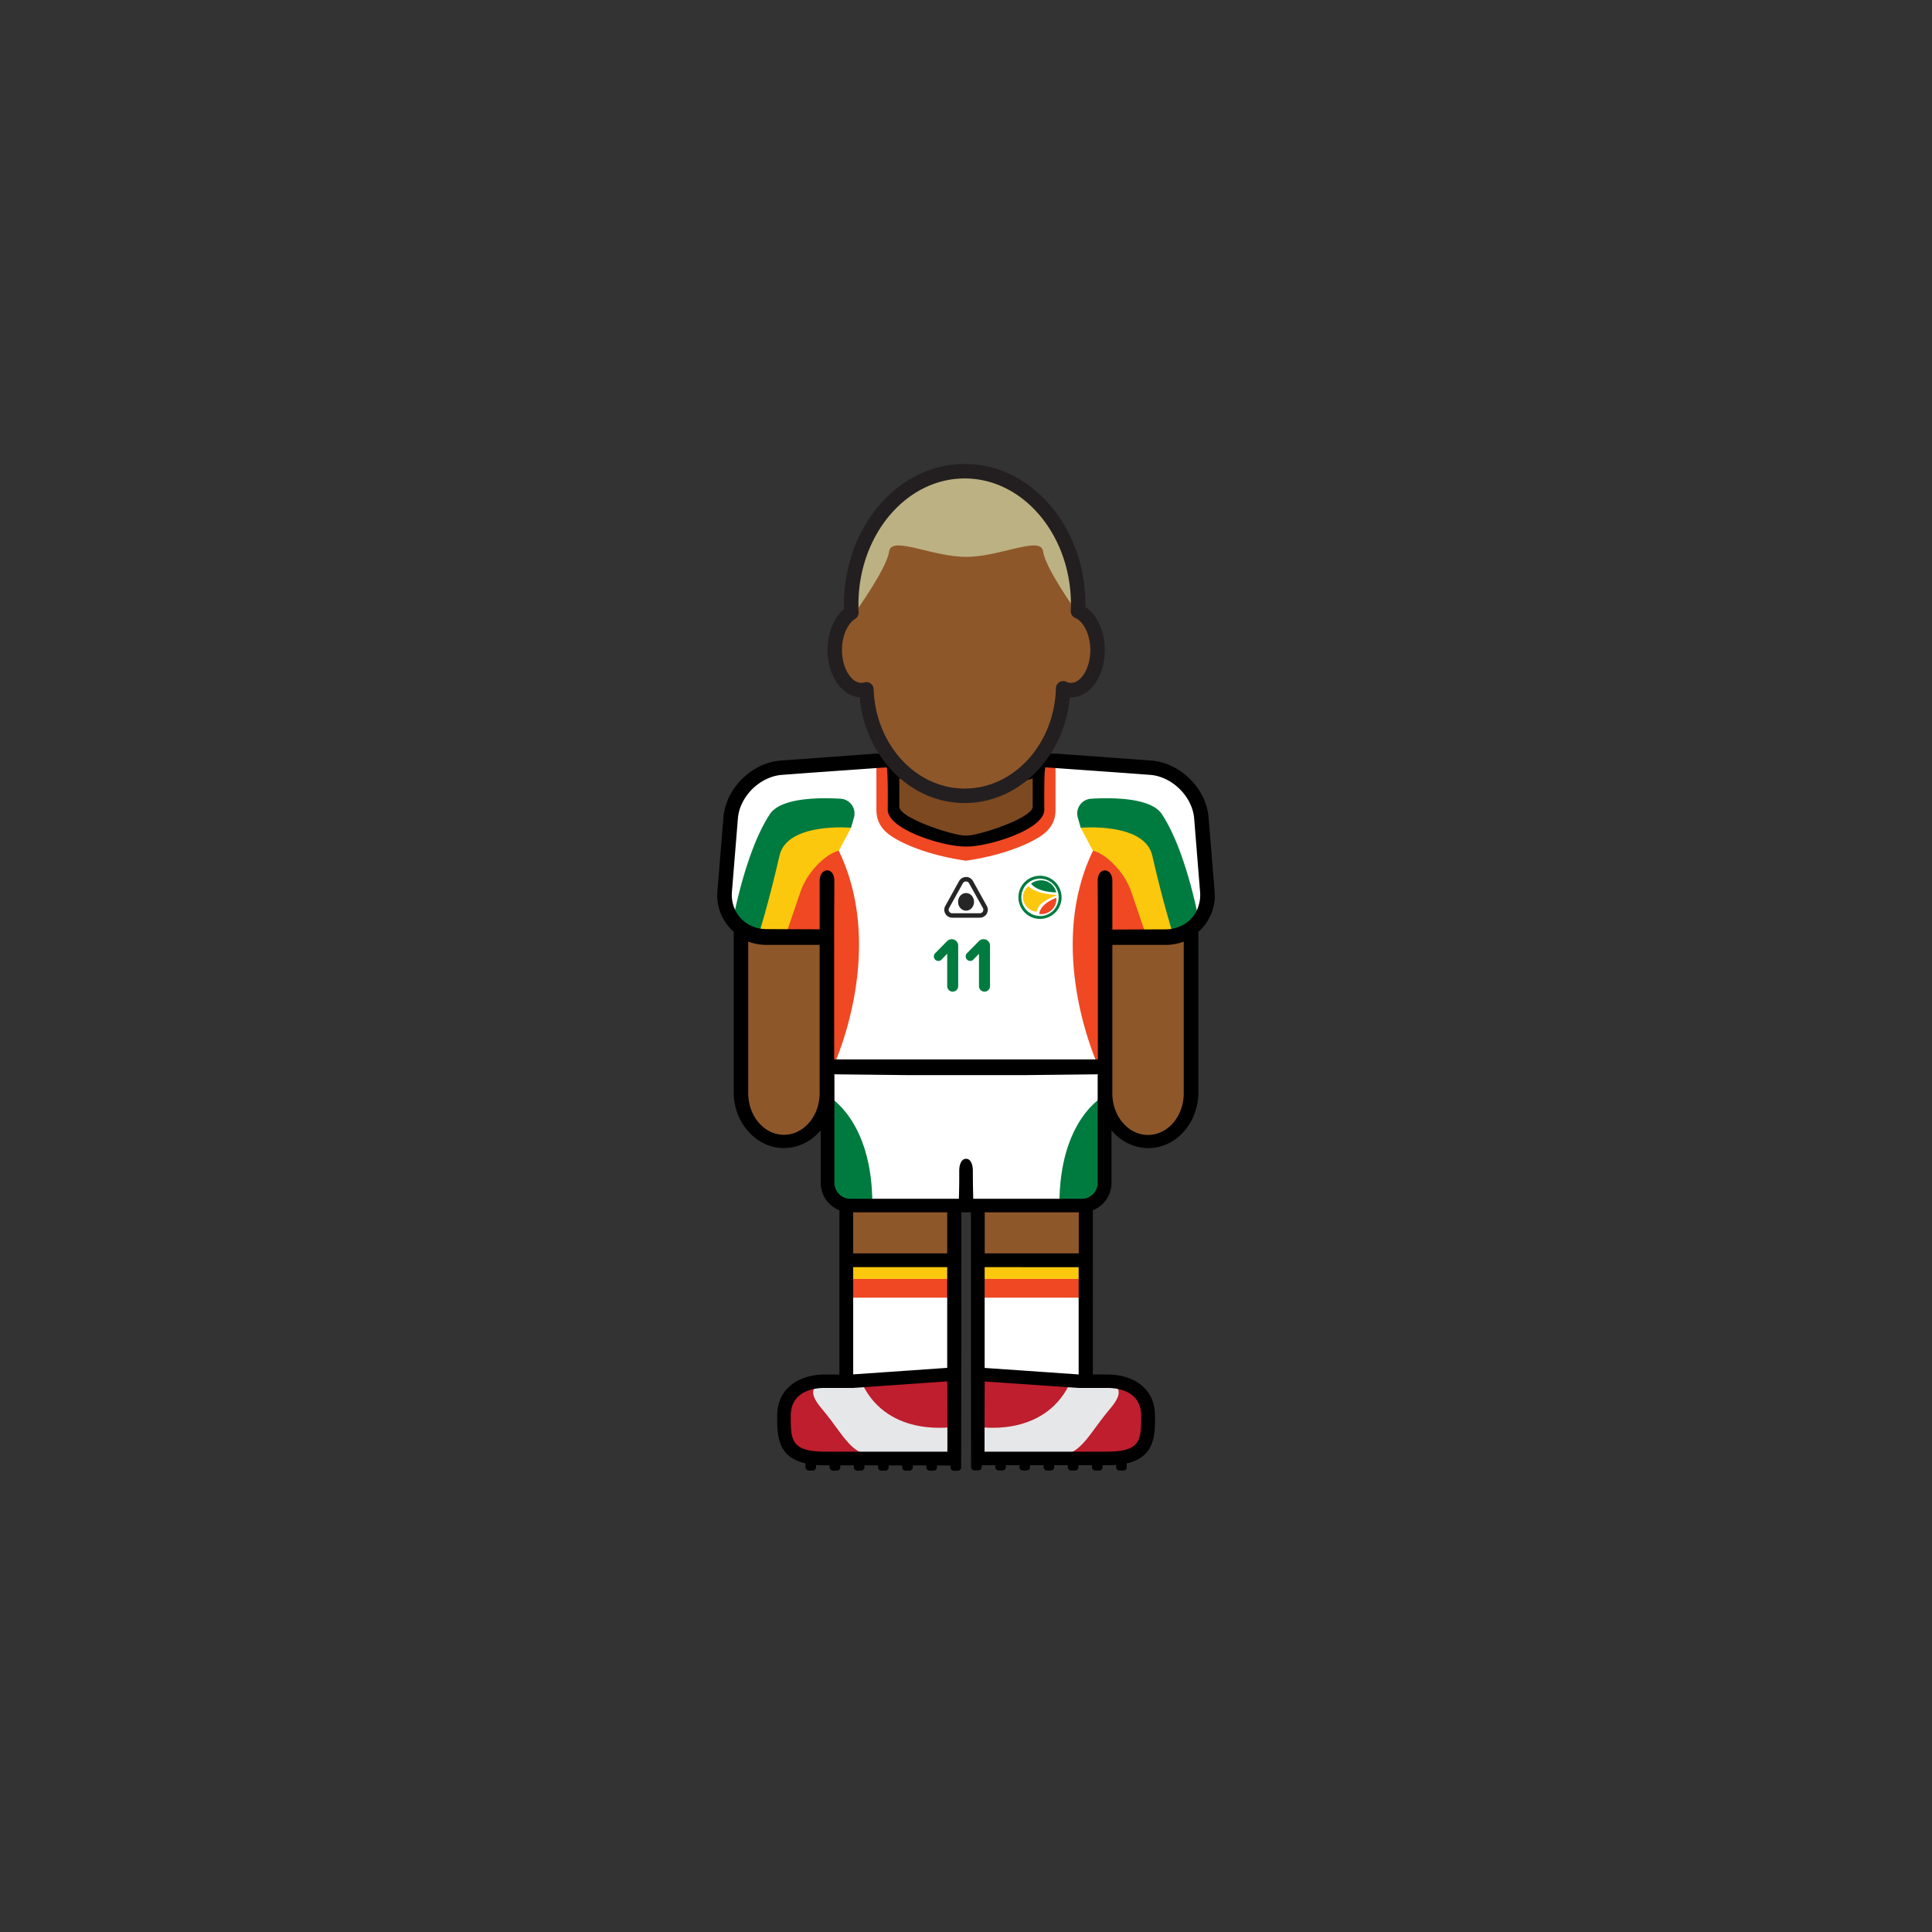 <svg id="player" xmlns="http://www.w3.org/2000/svg" viewBox="0 0 800 800"><rect x="0" y="0" width="800" height="800" fill="#333333" stroke="none"/><defs><style>.cls-1{fill:#8e572a}.cls-2{fill:#be1e2d}.cls-4{fill:#fff}.cls-5{fill:#fcc80d}.cls-6{fill:#ef4823}.cls-7{fill:#007b3f}.cls-9{fill:#262626}</style></defs><g id="skin"><path id="arm-left" class="cls-1" d="M305.93 382h36.78v72.4a18.39 18.39 0 01-18.39 18.39 18.39 18.39 0 01-18.39-18.39V382z"/><path id="arm-right" class="cls-1" d="M457.19 382H494v72.4a18.39 18.39 0 01-18.39 18.39 18.39 18.39 0 01-18.39-18.39V382h-.03z"/><path id="leg-left" class="cls-1" d="M349.88 492.02h45.67v45.67h-45.67z"/><path id="leg-right" class="cls-1" d="M404.78 492.02h45.67v45.67h-45.67z"/></g><g id="boots"><path id="left" class="cls-2" d="M395.33 570.04H372.5l-22.83 1.97h-12.5l-7.5 2.53-5.25 8.5v9.83l1.91 4.17 3.84 4.05 6.33 1.95h58.83v-33z"/><path id="right" class="cls-2" d="M404.61 570.27h22.83l22.83 1.97h12.5l7.5 2.53 5.25 8.5v9.83l-1.91 4.17-3.84 4.05-6.33 1.95h-58.83v-33z"/><path d="M395.33 590.75s-27.16 5-38.19-17.5c0 0-30.3-5.85-17.12 9.75 12.48 14.78 11.41 21.53 33.53 21.28s21.78-1 21.78-1zm9.28 0s27.16 5 38.19-17.5c0 0 30.3-5.85 17.13 9.75-12.48 14.78-11.41 21.53-33.53 21.28s-21.78-1-21.78-1z" fill="#e6e7e8" id="details"/></g><g id="socks"><g id="socks-2" data-name="socks"><path id="left-2" data-name="left" class="cls-4" d="M349.88 522h45.67v48.04h-45.67z"/><path id="right-2" data-name="right" class="cls-4" d="M404.38 522h45.67v48.04h-45.67z"/></g><g id="details-2" data-name="details"><path class="cls-5" d="M350.42 521.83h44.91v7.75h-44.91z"/><path class="cls-6" d="M350.42 529.58h44.91v7.75h-44.91z"/><path class="cls-5" d="M404.76 521.83h44.91v7.75h-44.91z"/><path class="cls-6" d="M404.76 529.58h44.91v7.75h-44.91z"/></g></g><g id="shorts"><path id="shorts-2" data-name="shorts" class="cls-4" d="M341.67 442.54h116.49v47a9.95 9.95 0 01-9.95 9.95h-96.6a9.95 9.95 0 01-9.95-9.95v-47h.01z"/><path class="cls-7" d="M342.71 453.75s18.51 9.55 18.51 44.88h-10l-7.81-5zm114.48 0s-18.51 9.55-18.51 44.88h10l7.81-5z" id="details-3" data-name="details"/></g><g id="shirt"><path id="shirt-2" data-name="shirt" class="cls-4" d="M369.5 314.8l-48.29 2.99-11.36 6.25-6.83 10.1-3.31 40.73 5.17 7.67 7.66 4.67h29.5l.17 54h114.83v-53.5l29.34-.17 7.01-4 6.99-10.5-3.4-37.33-6.83-11.84-9.77-6.08-49.84-2.99-1 21.24-6.5 6.5-11.16 3.48-11.88 2.02-15.46-3.17-11-5.66-3.66-3.84-.38-20.57z"/><g id="details-4" data-name="details"><g id="arm-l"><path class="cls-7" d="M352.4 342.75l1.2-4.2a6.13 6.13 0 00-5.52-7.82c-9.42-.55-24.82-.32-29.26 6.35-9.88 14.85-15.07 42.7-15.07 42.7l6.83 6.47 11.74 1.5 17-15.5 5.17-23.37z"/><path class="cls-5" d="M346.31 354.25l6.1-11.5s-26.43-2.37-29.62 11.5c-4.69 20.41-8.5 32.25-8.5 32.25l16.13 1.25z"/><path class="cls-6" d="M345.15 441.37s22.24-47.62 2.15-89.12c0 0-5.62 1.06-11.84 9.43a28.85 28.85 0 00-4.12 7.94l-6 17.59h17.41z"/></g><g id="arm-l-2" data-name="arm-l"><path class="cls-7" d="M447.5 342.75l-1.2-4.2a6.13 6.13 0 015.52-7.82c9.42-.55 24.82-.32 29.26 6.35 9.88 14.85 15.07 42.7 15.07 42.7l-6.83 6.47-11.74 1.5-17-15.5-5.17-23.37z"/><path class="cls-5" d="M453.59 354.25l-6.1-11.5s26.43-2.37 29.63 11.5c4.69 20.41 8.5 32.25 8.5 32.25l-16.12 1.25z"/><path class="cls-6" d="M454.75 441.37s-22.24-47.62-2.15-89.12c0 0 5.62 1.06 11.84 9.43a28.85 28.85 0 014.12 7.94l6 17.59h-17.44z"/></g><path id="neck" class="cls-6" d="M429.29 314.8v22.45l-8.83 6.17-20.46 5.23-20.43-5.23-8.83-6.17V314.8l-7.83.84v19.85c0 4.9 2.51 8.47 6.66 11.07 6.32 4 17.16 7.95 30.42 9.84 13.26-1.9 24.1-5.89 30.42-9.84 4.15-2.6 6.66-6.17 6.66-11.07v-19.85z"/><g id="crest-senegal-02"><path class="cls-7" d="M437.35 369.53a6.31 6.31 0 00-6.31-5 6.65 6.65 0 00-4.1 1.39c1.2 1.5 3.99 3.4 10.41 3.61z"/><path class="cls-6" d="M430.3 378.49a6.87 6.87 0 00.73 0 6.22 6.22 0 006.41-6 5.7 5.7 0 00-.05-.72c-1.57.59-6.57 2.69-7.09 6.72z"/><path class="cls-5" d="M425.9 366.92a5.86 5.86 0 00-2.31 4.62 6.16 6.16 0 005.68 6c.52-4 6.53-6.13 8.11-6.69 0-.11 0-.21-.05-.32-6.43-.24-10.23-2.14-11.43-3.61z"/><path d="M430.64 363a8.56 8.56 0 108.56 8.56 8.57 8.57 0 00-8.56-8.56zm0 16.66a8.1 8.1 0 118.1-8.1 8.11 8.11 0 01-8.1 8.15z" stroke="#007b3f" stroke-miterlimit="10" stroke-width=".75" fill="#007b3f"/></g><path class="cls-7" d="M394.46 410.62a2.27 2.27 0 01-2.24-2.24v-13.45l-2.4 2.47a1.74 1.74 0 01-1.25.51 1.88 1.88 0 01-1.31-3.23l4.93-5a2.74 2.74 0 011.92-.77 2.64 2.64 0 012.66 2.59v16.87a2.28 2.28 0 01-2.31 2.25zm13.16 0a2.27 2.27 0 01-2.24-2.24v-13.45L403 397.4a1.74 1.74 0 01-1.25.51 1.88 1.88 0 01-1.31-3.23l4.93-5a2.74 2.74 0 011.92-.77 2.64 2.64 0 012.66 2.59v16.87a2.28 2.28 0 01-2.33 2.25z" id="number-11"/><g id="brand-le-coq"><path class="cls-9" d="M400 365a1.43 1.43 0 011.26.74L407 376a1.45 1.45 0 01-1.26 2.15H394.3A1.45 1.45 0 01393 376l5.72-10.3a1.43 1.43 0 011.28-.7m0-1.84a3.28 3.28 0 00-2.87 1.69l-5.72 10.3a3.28 3.28 0 002.89 4.85h11.44a3.28 3.28 0 002.87-4.88l-5.72-10.3a3.28 3.28 0 00-2.87-1.69z"/><ellipse class="cls-9" cx="400.02" cy="373.44" rx="3.31" ry="3.66"/></g></g></g><path id="neck-2" data-name="neck" fill="#7d4921" d="M427.63 340.26l-27.59 8.62-28.6-9.62-1.92-23.62h61.04l-2.93 24.62z"/><path d="M502.88 368.43l-2.47-30.36c-1.19-11.87-11.83-22.25-23.72-23.14l-37.14-2.71c-4.07-.45-20.52-.09-39.55.53-19-.62-35.48-1-39.55-.53l-37.14 2.71c-11.89.89-22.53 11.27-23.72 23.14l-2.47 30.36a20.15 20.15 0 005 15.74 19.92 19.92 0 001.69 1.64v66.36c0 12.81 9.32 23.22 20.78 23.22a19.8 19.8 0 0015.25-7.39v21.79a12.23 12.23 0 007.74 11.36v68h-5.93c-10.93 0-19.83 5.8-19.83 17.11 0 8.06 0 17 11.72 19.7v1.6a1.38 1.38 0 001.38 1.38h1.63a1.38 1.38 0 001.38-1.37v-.95c1.16.09 2.39.15 3.73.15h1.89v.8a1.38 1.38 0 001.38 1.38h1.63a1.38 1.38 0 001.38-1.37v-.8h5.62v.8a1.38 1.38 0 001.38 1.38h1.63a1.38 1.38 0 001.38-1.37v-.8h5.62v.8a1.38 1.38 0 001.38 1.38h1.63a1.38 1.38 0 001.38-1.37v-.8h5.62v.8a1.38 1.38 0 001.38 1.38h1.63a1.38 1.38 0 001.38-1.37v-.8h5.62v.8a1.38 1.38 0 001.38 1.38h1.63a1.38 1.38 0 001.38-1.37v-.8h5.62v.8a1.38 1.38 0 001.38 1.38h1.63a1.38 1.38 0 001.38-1.37v-.81l.06-55.45V502h4v49.21l.06 54.67v1.6a1.38 1.38 0 001.38 1.38h1.63a1.38 1.38 0 001.38-1.37v-.8h5.62v.8a1.38 1.38 0 001.38 1.38h1.63a1.38 1.38 0 001.38-1.37v-.8h5.62v.8a1.38 1.38 0 001.38 1.38h1.63a1.38 1.38 0 001.38-1.37v-.8h5.62v.8a1.38 1.38 0 001.38 1.38h1.63a1.38 1.38 0 001.38-1.37v-.8h5.62v.8a1.38 1.38 0 001.38 1.38h1.63a1.38 1.38 0 001.38-1.37v-.8h5.62v.8a1.38 1.38 0 001.38 1.38h1.63a1.38 1.38 0 001.38-1.37v-.8h1.89c1.33 0 2.57-.05 3.72-.15v.95a1.38 1.38 0 001.38 1.38h1.63a1.38 1.38 0 001.38-1.37v-1.6c11.71-2.68 11.72-11.64 11.72-19.7 0-11.3-8.89-17.11-19.83-17.11h-5.93v-68a12.23 12.23 0 007.74-11.36V468a19.8 19.8 0 0015.21 7.42c11.46 0 20.78-10.42 20.78-23.22v-66.39a19.92 19.92 0 001.69-1.64 20.15 20.15 0 004.95-15.74zm-130.49-46.18c3.46 1.84 15.64 2.07 27.61 1.79 12 .28 24.15 0 27.61-1.79V334c0 4.8-22.42 12-27.23 12l-.38-.08-.38.08c-4.8 0-27.23-7.19-27.23-12zm-33 75.43v55c0 9.5-6.63 17.22-14.78 17.22s-14.78-7.73-14.78-17.22V389.9a21.08 21.08 0 007.47 1.36h22.09zm52.9 203.42h-50.64c-14.22 0-14.22-5-14.22-14.89 0-8.21 6.38-11.5 14.22-11.5h11.67l38.93-2.71.06 15.37zm-38.74-76.4h38.67v41.7l-38.67 2.68h-.26V524.7zm-.26-5.74V502h38.94v17h-38.91zm104.77 55.75h.26c7.84 0 14.22 3.29 14.22 11.5 0 9.91 0 14.89-14.22 14.89h-50.64v-13.7l.06-15.37 38.93 2.69h11.42zm-11.67-50h.26v44.4h-.26l-38.67-2.68V524.7zM407.75 519v-17h38.95v17h-38.95zm46.84-73.77h-.07v44.58a6.6 6.6 0 01-6.58 6.58H403s-.11-3.73-.16-8.75v-2.79c0-3.51-1.41-5.09-2.82-5-1.41-.09-2.82 1.49-2.82 5v2.79c0 5-.16 8.75-.16 8.75H352.1a6.6 6.6 0 01-6.58-6.58v-44.63h-.07v-.33l30.24.33h48.69l30.24-.33zm35.57 7.51c0 9.5-6.63 17.22-14.78 17.22s-14.78-7.73-14.78-17.22v-61.48h22.09a21.08 21.08 0 007.47-1.36zm6-77.21a13.53 13.53 0 01-6 7.29 14.69 14.69 0 01-7.47 2l-22.09.09v-20.19c0-5.56-6.07-5.94-6.07 0s.07 14.37.07 14.37v59.59H345.41v-59.61s.07-8.46.07-14.37-6.07-5.54-6.07 0v20.11l-22.09-.09a14.69 14.69 0 01-7.47-2 13.53 13.53 0 01-6-7.29 14.89 14.89 0 01-.75-6.46l2.47-30.36c.89-9 9.23-17.08 18.2-17.75l11.12-.83 32.22-2.29c.68.54.48 17.49.48 17.49 0 8.43 23.34 15.29 31.77 15.29h1.3c8.43 0 31.77-6.86 31.77-15.29 0 0-.2-16.95.48-17.49l32.22 2.29 11.12.83c9 .67 17.3 8.8 18.2 17.75L496.9 369a14.89 14.89 0 01-.75 6.48z" id="border"/><g id="head"><path id="skin-2" data-name="skin" class="cls-1" d="M446.38 253.1c0-.91.08-1.81.08-2.73 0-30.51-21.06-55.25-47-55.25s-47 24.74-47 55.25c0 1.11 0 2.21.1 3.31-4 2.46-6.9 8.44-6.9 15.43 0 9.19 4.93 16.64 11 16.64a7.47 7.47 0 002.1-.31c.82 24.5 18.74 44.08 40.73 44.08s40.12-19.81 40.74-44.5a7.65 7.65 0 003.25.74c6.08 0 11-7.45 11-16.64-.05-7.65-3.48-14.06-8.1-16.02z"/><path d="M444.92 231.76l-7.8-17.51-12.83-13.33-11.2-3.83H387l-11.2 3.83-12.83 13.33-7.8 17.51-1.27 22.16s13.4-18.67 14.24-25.5 17.67 2.15 31.91 2.17c14.24 0 31.08-9 31.91-2.17s14.24 25.5 14.24 25.5z" fill="#bcb182"/><path id="border-2" data-name="border" d="M446.38 253.1c0-.91.08-1.81.08-2.73 0-30.51-21.06-55.25-47-55.25s-47 24.74-47 55.25c0 1.11 0 2.21.1 3.31-4 2.46-6.9 8.44-6.9 15.43 0 9.19 4.93 16.64 11 16.64a7.47 7.47 0 002.1-.31c.82 24.5 18.74 44.08 40.73 44.08s40.12-19.81 40.74-44.5a7.65 7.65 0 003.25.74c6.08 0 11-7.45 11-16.64-.05-7.65-3.48-14.06-8.1-16.02z" fill="none" stroke="#231f20" stroke-linecap="round" stroke-linejoin="round" stroke-width="6"/></g></svg>